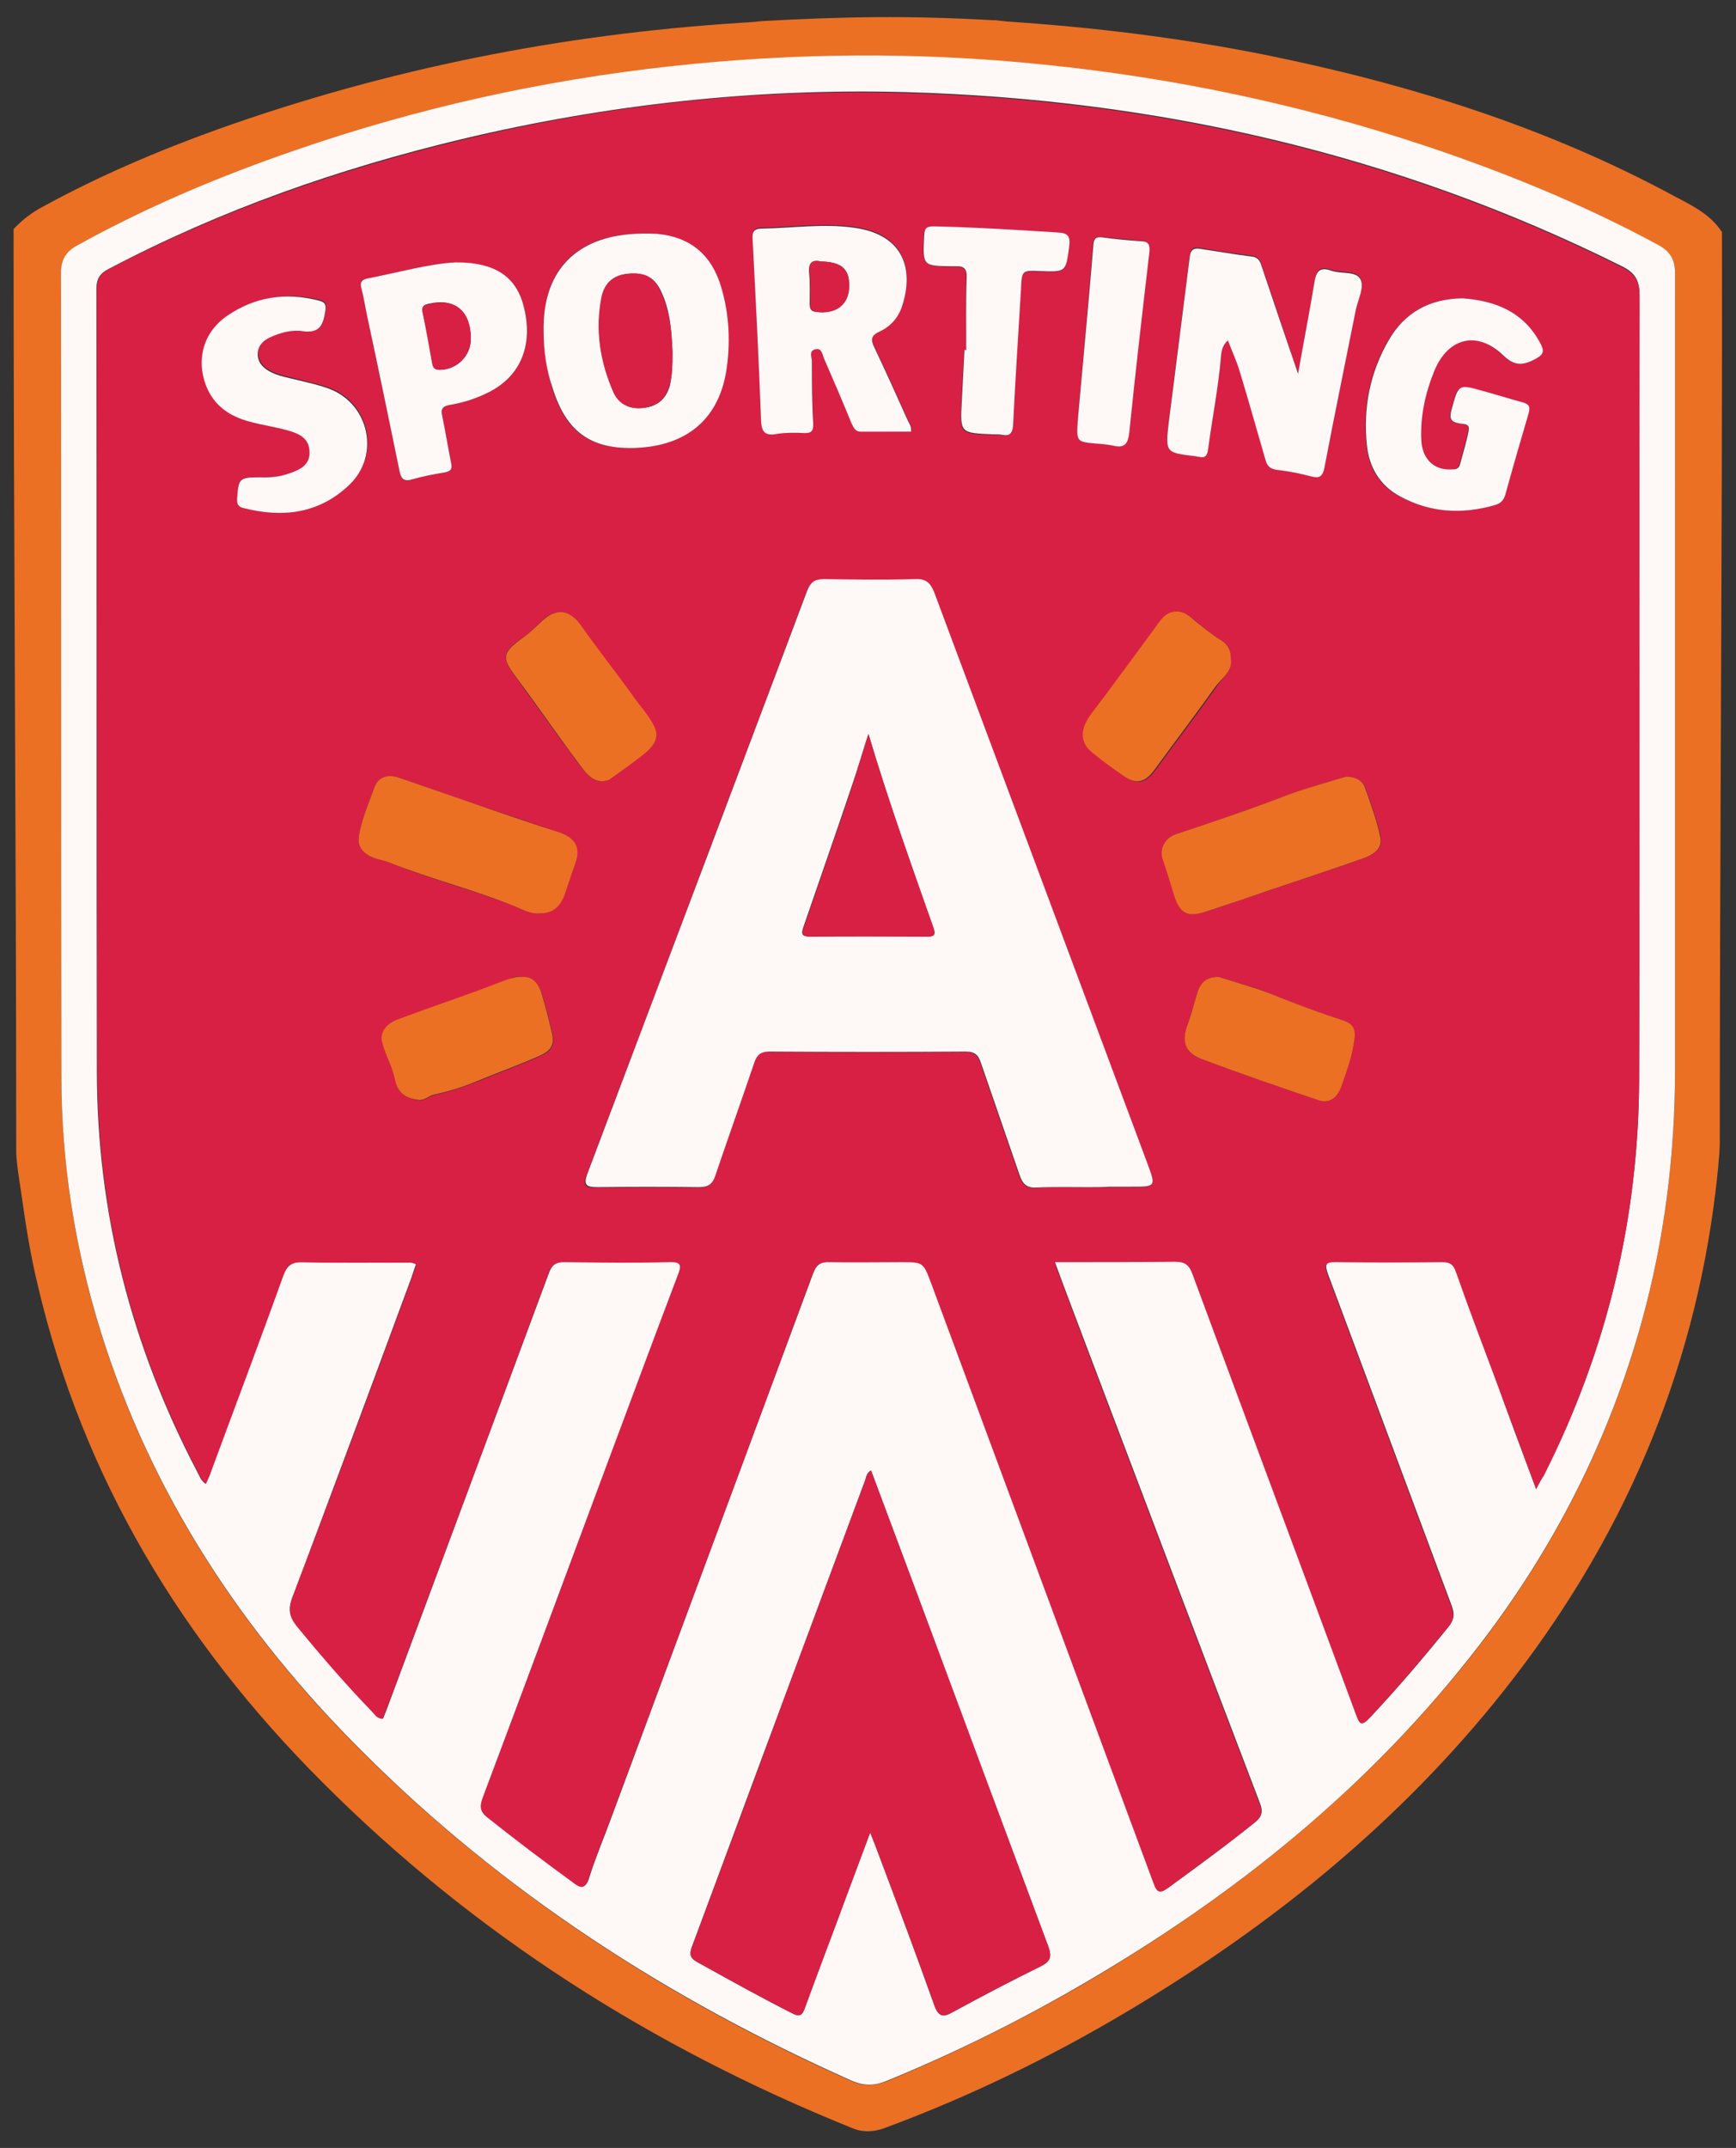 <?xml version="1.0" encoding="utf-8"?>
<!-- Generator: Adobe Illustrator 21.1.0, SVG Export Plug-In . SVG Version: 6.00 Build 0)  -->
<svg version="1.1" id="Layer_1" xmlns="http://www.w3.org/2000/svg" xmlns:xlink="http://www.w3.org/1999/xlink" x="0px" y="0px"
	 viewBox="0 0 396 489.6" style="enable-background:new 0 0 396 489.6;" xml:space="preserve">
<rect x="0" y="0" width="396" height="489.6" fill="#333333" stroke="none"/>
<style type="text/css">
	.st0{fill:#EB7024;}
	.st1{fill:#FEF8F7;}
	.st2{fill:#D82045;}
</style>
<g id="PPnaMk.tif">
	<g>
		<path class="st0" d="M392.3,260.7c-0.1,3.5-0.6,7.7-0.9,10.3c-5.1,42.9-21.7,80.7-48.3,114.3c-23.7,29.9-52.8,53.4-85.3,72.8
			c-17.9,10.7-36.6,19.8-56.1,27c-2.5,0.9-5,1-7.5-0.1c-45.3-18.3-86-44-120.8-78.9C41.7,374.4,19,337.2,8.6,292.9
			c-1.7-7-2.8-14.1-3.8-21.3c-0.4-2.7-0.9-5.3-1.1-8.7c0-70.4-0.6-140.3-0.6-210.7c2-2.1,4.2-3.8,6.7-5.1
			c12.8-7,26.2-12.7,39.8-17.6C88.3,15.7,128.1,7.8,169,5.2c1.7-0.1,1.7-0.1,5-0.4c18-1,33.2-1.3,52.3-0.2c0.5,0,1.1,0,1.6,0.1
			c0.6,0.1,1.2,0.1,1.7,0.2c19.8,1.3,39.5,3.7,59,7.6c32.6,6.6,64.1,16.4,93.5,32.3c4,2.1,8.1,4.1,10.7,8.1
			C392.9,122.9,392.3,190.6,392.3,260.7z M382.1,160.9c0-32.8,0-65.6,0-98.4c0-3.2-1.1-5.1-3.9-6.6c-17-9.3-34.9-16.6-53.2-22.6
			c-28.4-9.4-57.4-15.5-87.1-18.5c-28.3-2.9-56.7-2.7-84.9,0.4c-29.2,3.2-57.7,9.5-85.5,19.1C50.3,40.2,33.6,47.2,17.7,56
			c-2.6,1.4-3.8,3.3-3.8,6.4c0.1,61,0,122,0.1,183c0,19.9,3.1,39.3,9,58.3c11.6,37.2,32.4,68.5,59.6,95.6
			c32.4,32.3,70.1,56.6,111.5,75c2.9,1.3,5.3,1.2,8.2,0.1c14.8-6.1,29.2-13.2,43.2-21.2c35.4-20.5,66.9-45.6,92.1-78.3
			c16.9-22,29.3-46.3,36.8-73.2c5.3-19,7.7-38.5,7.7-58.2C382.1,215.9,382.1,188.4,382.1,160.9z"/>
		<path class="st1" d="M382.1,160.9c0,27.5,0,55,0,82.5c0,19.8-2.4,39.2-7.7,58.2c-7.5,26.9-19.9,51.2-36.8,73.2
			c-25.2,32.8-56.7,57.9-92.1,78.3c-13.9,8-28.3,15.1-43.2,21.2c-2.9,1.2-5.3,1.2-8.2-0.1c-41.5-18.5-79.2-42.7-111.5-75
			c-27.2-27.1-48-58.4-59.6-95.6c-5.9-19-9-38.4-9-58.3c-0.1-61,0-122-0.1-183c0-3.2,1.2-5,3.8-6.4c15.9-8.8,32.6-15.8,49.8-21.7
			c27.8-9.6,56.3-15.9,85.5-19.1c28.3-3.1,56.6-3.3,84.9-0.4c29.7,3,58.8,9.1,87.1,18.5c18.3,6.1,36.2,13.4,53.2,22.6
			c2.8,1.5,3.9,3.4,3.9,6.6C382.1,95.3,382.1,128.1,382.1,160.9z M350.4,339.4c0.8-1.5,1.3-2.4,1.8-3.3
			c14.4-28.3,21.6-58.5,21.7-90.3c0.2-59.5,0-119,0.1-178.5c0-3.4-1-5.1-4-6.6c-51.6-25.7-106.3-38.1-163.5-39.7
			c-34.1-0.9-67.9,2.8-101.1,10.7c-28,6.7-55,16.1-80.6,29.6c-2,1-2.8,2.2-2.8,4.6c0.1,59.4,0,118.8,0.1,178.2
			c0,32.4,7.9,62.8,22.9,91.4c0.5,0.9,0.8,2,1.9,2.7c0.5-1.1,0.9-2,1.2-2.9c5.5-14.9,11.2-29.8,16.5-44.7c0.8-2.3,1.9-3,4.3-2.9
			c7.7,0.1,15.4,0.1,23.1,0.1c0.9,0,1.9-0.2,2.9,0.4c-0.4,1-0.7,2-1,2.9c-9,24.4-18.1,48.8-27.2,73.1c-1,2.6-0.6,4.3,1.1,6.4
			c5.5,6.7,11.1,13.3,17.2,19.5c0.6,0.7,1.1,1.6,2.4,1.6c0.4-1,0.8-2,1.2-3.1c12.2-32.8,24.4-65.6,36.6-98.4
			c0.7-1.9,1.5-2.6,3.6-2.6c8,0.1,16,0.2,24,0c2.9-0.1,2.7,0.9,1.9,3c-5.4,14.2-10.6,28.5-16,42.7c-9.5,25.5-19,51-28.5,76.4
			c-0.7,1.9-0.7,3.1,1.1,4.5c6.4,5.1,12.9,10,19.5,14.8c1.8,1.3,2.8,1.6,3.6-1c1.5-4.8,3.5-9.4,5.2-14.1
			c15.3-41.2,30.6-82.5,45.9-123.7c0.8-2.1,1.8-2.6,3.9-2.6c5.4,0.1,10.9,0,16.3,0c5,0,5,0,6.8,4.8c16.9,45.6,33.8,91.1,50.7,136.7
			c0.8,2.3,1.5,2.4,3.4,1.1c6.6-4.8,13.2-9.6,19.5-14.7c1.7-1.3,2.1-2.4,1.3-4.5c-13.1-34.3-26.1-68.6-39.1-102.9
			c-2.5-6.7-5.1-13.4-7.7-20.5c9.4,0,18.4,0.1,27.4-0.1c2.2,0,3.3,0.6,4.1,2.8c12.4,33.5,24.9,66.9,37.3,100.4
			c0.8,2.2,1.2,2.8,3.1,0.8c6.3-6.7,12.2-13.6,18-20.8c1.3-1.6,1.3-3,0.6-4.8c-9.4-25.1-18.7-50.2-28.1-75.3c-0.9-2.4-0.7-3.1,2-3
			c8,0.1,16,0.1,24,0c1.7,0,2.6,0.5,3.2,2.2c2.8,8,5.9,16,8.8,23.9C343.9,322.2,347.1,330.5,350.4,339.4z M198.5,417.7
			c0.8,1.9,1.2,3,1.6,4.1c4.4,11.7,8.8,23.4,13,35.2c1,2.8,2.1,2.9,4.3,1.6c6.6-3.6,13.3-7.1,20-10.4c2.2-1.1,2.6-2.1,1.7-4.6
			c-9.9-26.5-19.8-53-29.6-79.5c-3.6-9.6-7.2-19.3-10.8-28.9c-1,0.5-1.1,1.4-1.3,2.1c-6.1,16.4-12.2,32.8-18.3,49.2
			c-7.1,19-14.1,38-21.2,57.1c-0.6,1.6-0.7,2.6,1.1,3.6c7.2,4,14.4,8,21.7,11.7c1.7,0.9,2.3,0.5,2.9-1.2c2.3-6.3,4.6-12.6,7-18.8
			C193.1,432,195.7,425.2,198.5,417.7z"/>
		<path class="st2" d="M350.4,339.4c-3.3-8.9-6.4-17.2-9.5-25.6c-3-8-6-15.9-8.8-23.9c-0.6-1.8-1.5-2.2-3.2-2.2c-8,0.1-16,0.1-24,0
			c-2.7-0.1-2.9,0.7-2,3c9.4,25.1,18.7,50.2,28.1,75.3c0.7,1.9,0.7,3.2-0.6,4.8c-5.8,7.1-11.7,14.1-18,20.8c-1.9,2-2.3,1.4-3.1-0.8
			c-12.4-33.5-24.9-66.9-37.3-100.4c-0.8-2.2-1.8-2.8-4.1-2.8c-9,0.1-18,0.1-27.4,0.1c2.7,7.1,5.2,13.8,7.7,20.5
			c13,34.3,26,68.6,39.1,102.9c0.8,2.1,0.4,3.2-1.3,4.5c-6.4,5.1-13,9.9-19.5,14.7c-1.9,1.4-2.6,1.2-3.4-1.1
			c-16.9-45.6-33.8-91.1-50.7-136.7c-1.8-4.8-1.8-4.8-6.8-4.8c-5.4,0-10.9,0.1-16.3,0c-2.1-0.1-3.1,0.5-3.9,2.6
			c-15.2,41.3-30.6,82.5-45.9,123.7c-1.7,4.7-3.7,9.3-5.2,14.1c-0.9,2.6-1.8,2.4-3.6,1c-6.6-4.8-13.1-9.7-19.5-14.8
			c-1.8-1.4-1.8-2.6-1.1-4.5c9.6-25.5,19-50.9,28.5-76.4c5.3-14.2,10.6-28.5,16-42.7c0.8-2.1,1-3.1-1.9-3c-8,0.2-16,0.1-24,0
			c-2,0-2.9,0.7-3.6,2.6c-12.1,32.8-24.4,65.6-36.6,98.4c-0.4,1-0.8,2-1.2,3.1c-1.3,0-1.8-1-2.4-1.6c-6-6.2-11.7-12.8-17.2-19.5
			c-1.7-2.1-2-3.8-1.1-6.4C76,339.8,85,315.4,94,291.1c0.3-0.9,0.7-1.9,1-2.9c-1-0.6-2-0.4-2.9-0.4c-7.7,0-15.4,0.1-23.1-0.1
			c-2.3,0-3.4,0.6-4.3,2.9c-5.4,15-11,29.8-16.5,44.7c-0.3,0.9-0.7,1.8-1.2,2.9c-1.1-0.7-1.4-1.8-1.9-2.7
			c-15-28.6-22.9-59-22.9-91.4c-0.1-59.4,0-118.8-0.1-178.2c0-2.4,0.8-3.6,2.8-4.6C50.4,48,77.4,38.6,105.4,31.9
			c33.2-8,67-11.7,101.1-10.7c57.2,1.6,111.9,14,163.5,39.7c3,1.5,4,3.2,4,6.6c-0.1,59.5,0.1,119-0.1,178.5
			c-0.1,31.8-7.4,61.9-21.7,90.3C351.7,337,351.2,337.9,350.4,339.4z M248.3,270.6C248.3,270.6,248.3,270.6,248.3,270.6
			c1.6,0,3.2,0,4.7,0c1.7,0,3.4,0,5,0c5.6,0,5.7,0,3.6-5.4c-16.2-43.4-32.5-86.7-48.6-130.1c-0.8-2.2-1.8-3.1-4.3-3
			c-6.9,0.2-13.8,0.1-20.8,0c-2.1,0-3.1,0.7-3.9,2.7c-7.3,19.5-14.6,38.9-22,58.4c-9.3,24.8-18.7,49.6-28.1,74.4
			c-1.1,2.8-0.3,3.2,2.3,3.1c7.7-0.1,15.4-0.1,23.1,0c2.1,0,3.1-0.6,3.8-2.7c2.9-8.6,6-17.2,8.9-25.8c0.6-1.8,1.4-2.5,3.4-2.4
			c14.9,0.1,29.9,0.1,44.8,0c2.1,0,2.9,0.8,3.5,2.7c2.9,8.5,5.9,17,8.8,25.5c0.7,2,1.6,2.9,3.8,2.8
			C240.4,270.5,244.4,270.6,248.3,270.6z M296.1,85.2c-2.9-8.6-5.5-16.5-8.2-24.4c-0.4-1.1-0.6-2.3-2.2-2.5c-4-0.5-8-1.1-12-1.8
			c-1.5-0.2-2.1,0.1-2.3,1.8c-1.6,12.6-3.3,25.2-4.8,37.8c-0.8,6.9-0.8,6.9,6.2,7.7c0.2,0,0.4,0,0.6,0.1c1.5,0.3,2-0.3,2.2-1.8
			c0.9-6.9,2.3-13.8,2.9-20.8c0.1-1.4,0.3-2.8,1.6-3.9c0.9,2.4,2,4.7,2.7,7.1c2,6.6,4,13.2,5.8,19.9c0.4,1.6,1.1,2.3,2.7,2.5
			c2.6,0.3,5.3,0.9,7.8,1.5c1.9,0.5,2.6,0,3-1.9c2.4-12.1,4.8-24.1,7.2-36.2c0.5-2.3,2-5.1,1-6.9c-1.1-1.9-4.4-1.1-6.6-1.9
			c-2.8-1-3.5,0.3-3.9,2.8C298.7,71.2,297.4,77.9,296.1,85.2z M124,75.3c0.1,4.5,0.7,9,2,13.3c3.1,9.9,8.7,13.9,19,13.5
			c11.4-0.5,18.6-6.4,20.5-17.1c1.2-6.6,0.8-13.2-1.1-19.6c-2.1-7.3-7-11.4-14.6-12.1c-2.2-0.2-4.4-0.1-6.5,0.1
			C130.6,54.6,123.7,62.4,124,75.3z M207.8,98.4c0.3-1.1-0.3-1.9-0.7-2.7c-2.5-5.6-5-11.1-7.6-16.6c-0.9-1.8-0.9-2.8,1.1-3.7
			c2.4-1.1,4.2-3,5.1-5.6c2.8-8.2,0.8-16.5-10.9-18.1c-7-1-14,0.1-21,0.2c-2.2,0-2.2,1.3-2.1,2.9c0.7,13.6,1.4,27.2,1.9,40.8
			c0.1,2.8,1,3.6,3.7,3.1c1.9-0.4,3.9-0.3,5.9-0.2c1.7,0.1,2.4-0.3,2.3-2.3c-0.3-4.7-0.3-9.4-0.3-14.1c0-0.9-0.8-2.4,0.9-2.7
			c1.5-0.2,1.5,1.3,1.9,2.2c2.1,4.9,4.1,9.7,6.2,14.6c0.4,1,0.7,2.1,2.2,2C200.2,98.4,204,98.4,207.8,98.4z M333.6,68
			c-7.7,0.1-13.2,3.3-16.9,9.5c-4.3,7.4-5.9,15.5-5,24c0.5,5,2.9,9.2,7.5,11.6c7,3.7,14.3,4.2,21.8,2c1.3-0.4,1.9-1.1,2.3-2.4
			c1.7-6.2,3.4-12.3,5.3-18.5c0.5-1.5,0.1-2.2-1.4-2.5c-3.1-0.8-6.1-1.7-9.1-2.6c-5.6-1.6-5.5-1.5-7.1,4.3c-0.5,1.9-0.3,2.7,1.7,3.1
			c0.9,0.2,2.6-0.1,2.2,1.7c-0.6,2.6-1.3,5.2-2,7.8c-0.3,1-1.2,0.9-2,1c-3.9,0.2-6.7-2.5-6.8-7c-0.2-5.4,1-10.6,3-15.5
			c3.1-7.6,9.7-9.3,15.6-3.6c2.6,2.5,4.5,2.4,7.3,1c1.9-1,2.3-1.7,1.3-3.6C347.5,70.9,340.8,68.5,333.6,68z M104,59.8
			c-6.1,0.3-13.1,2.3-20.3,3.7c-1.2,0.2-1.6,0.7-1.3,2.1c0.6,2.2,0.9,4.5,1.4,6.7c2.4,11.6,4.9,23.3,7.3,34.9
			c0.3,1.7,0.8,2.7,2.8,2.1c2.5-0.7,5-1.2,7.5-1.6c1.4-0.2,1.8-0.7,1.5-2.2c-0.8-3.5-1.3-7.1-2-10.6c-0.3-1.6,0-2.3,1.7-2.6
			c3-0.5,5.9-1.4,8.7-2.8c7.3-3.7,10.3-10.5,8.3-19.1C118,63.3,113.3,59.9,104,59.8z M59.3,108.8c-4.7-0.1-4.9,0.1-5.1,4.6
			c-0.1,1.2,0.2,1.8,1.4,2.2c9,2.3,17.4,1.3,24.3-5.4c6.9-6.7,4.4-18.2-4.5-21.7c-2.3-0.9-4.7-1.3-7.1-2c-2.3-0.6-4.6-0.9-6.8-2.1
			c-1.6-0.9-2.6-2.2-2.6-4.1c0.1-1.8,1.3-2.8,2.8-3.6c2.4-1.2,5-1.8,7.5-1.4c3.8,0.6,4.6-1.4,5.1-4.5c0.2-1.5,0.1-2.1-1.5-2.5
			C65.4,66.6,58.4,67.6,52,72c-5.4,3.7-7.1,9.9-4.8,15.9c1.8,4.6,5.4,7,9.9,8.2c2.9,0.8,5.8,1.2,8.7,2c2.5,0.7,4.9,1.7,5,4.8
			c0.1,3.3-2.4,4.3-4.9,5.1C63.7,108.7,61.5,108.9,59.3,108.8z M123.2,208.2c3,0,4.6-1.7,5.6-4.2c0.8-2.2,1.4-4.6,2.3-6.8
			c1.4-3.8,0.2-6.2-3.6-7.5c-7.2-2.4-14.4-4.9-21.6-7.3c-4.9-1.7-9.9-3.4-14.8-5.1c-2.5-0.8-4.8-0.3-5.7,2.2
			c-1.3,3.5-2.8,7-3.5,10.8c-0.4,2.1,0.4,3.6,2.2,4.7c1.5,0.9,3.1,1,4.7,1.6c9.5,3.9,19.4,6.3,28.9,10.1
			C119.3,207.4,121.3,208.4,123.2,208.2z M307.1,177c-4.1,1.3-8.7,2.5-13,4.1c-8.6,3.2-17.2,6.2-25.9,9.1c-2.6,0.8-3.7,3.3-2.8,5.9
			c0.9,2.6,1.7,5.3,2.5,7.9c1.3,4.2,3.1,5.2,7.3,3.8c4.9-1.6,9.9-3.4,14.8-5c7.1-2.4,14.2-4.7,21.2-7.2c2-0.7,4.3-2.1,3.8-4.6
			c-0.8-3.9-2.2-7.6-3.5-11.4C310.8,177.9,309.3,177.1,307.1,177z M220.4,79.8c-0.2,0-0.4,0-0.5,0c-0.2,3.9-0.4,7.8-0.6,11.7
			c-0.4,7.4-0.4,7.4,7,7.6c0.7,0,1.4,0,2.1,0.1c1.9,0.3,2.5-0.3,2.6-2.3c0.5-10.3,1.2-20.6,1.8-30.9c0.3-4.3,0.2-4.3,4.5-4.1
			c5.9,0.2,5.8,0.2,6.5-5.6c0.3-2.2-0.4-3-2.5-3.2c-9.5-0.6-18.9-1.3-28.4-1.4c-1.7,0-2.1,0.5-2.2,2.2c-0.3,6.7-0.3,6.7,6.3,6.9
			c0.3,0,0.6,0,0.9,0c1.8-0.1,2.6,0.4,2.5,2.6C220.2,68.8,220.4,74.3,220.4,79.8z M280.8,150.3c0-2-0.6-3.3-2.1-4.3
			c-2-1.2-3.9-2.7-5.7-4.2c-1.2-0.9-2.2-2.1-4-2.3c-3-0.3-4.2,2.1-5.4,3.8c-4.8,6.5-9.5,13-14.4,19.4c-2.8,3.6-2.6,6.7,0.1,8.9
			c2.3,1.8,4.7,3.6,7.1,5.3c3.1,2.1,5,1.6,7.2-1.4c4.6-6.3,9.3-12.4,13.8-18.8C278.6,154.6,281.2,153.1,280.8,150.3z M278.1,222.7
			c-2.9-0.1-4.3,1.4-5,3.7c-0.7,2.2-1.2,4.4-2,6.6c-1.6,4.3-0.9,7,3,8.4c8.8,3.3,17.8,6.4,26.7,9.4c2.7,0.9,4.4-0.9,5.2-3.2
			c1.2-3.3,2.3-6.7,2.9-10.3c0.4-2.9-0.4-4-2.8-4.8c-5.5-1.8-10.9-3.8-16.3-6C285.9,224.9,281.8,223.9,278.1,222.7z M137.3,178.1
			c0.5-0.1,1.2-0.1,1.6-0.4c2.9-2.1,5.9-4,8.6-6.4c1.6-1.4,2.9-3.2,1.6-5.8c-1.3-2.6-3.2-4.7-4.9-7c-3.8-5.3-7.9-10.3-11.6-15.7
			c-2.7-3.9-5.8-4.4-9.2-1.1c-1.3,1.2-2.5,2.5-4,3.5c-5.3,3.8-4.9,4.8-1.6,9.4c4.7,6.4,9.3,13,14.1,19.4
			C133.4,175.8,134.6,178,137.3,178.1z M118.8,222.7c-0.9-0.3-1.7,0.2-2.5,0.5c-2.8,1-5.5,2.1-8.3,3.1c-5.8,2.1-11.7,4.1-17.5,6.3
			c-2,0.8-3.7,2.6-3.3,4.7c0.6,3.1,2.4,5.9,3,8.9c0.6,3.3,2.5,4.1,5.3,4.6c1.4,0.2,2.3-0.9,3.6-1.2c3.4-0.7,6.8-1.9,9.9-3.1
			c4.6-1.9,9.3-3.6,13.9-5.6c2.7-1.2,3.8-2.4,3.1-5.3c-0.7-3.1-1.5-6.2-2.4-9.2C122.8,224.2,121.5,222.5,118.8,222.7z M245.9,95.3
			c-0.4,5.4-0.4,5.4,3.9,5.7c1.4,0.1,2.8,0.2,4.1,0.5c2.6,0.7,3.3-0.5,3.6-3c1.5-13.7,3-27.4,4.6-41.2c0.2-1.5-0.1-2.3-1.7-2.4
			c-3-0.3-6.1-0.6-9.1-0.9c-1.4-0.2-1.8,0.4-2,1.8C248.2,69.4,247,82.8,245.9,95.3z"/>
		<path class="st2" d="M198.5,417.7c-2.8,7.5-5.3,14.3-7.9,21.2c-2.3,6.3-4.7,12.5-7,18.8c-0.6,1.7-1.2,2.1-2.9,1.2
			c-7.3-3.7-14.5-7.7-21.7-11.7c-1.8-1-1.7-2-1.1-3.6c7.1-19,14.2-38,21.2-57.1c6.1-16.4,12.2-32.8,18.3-49.2
			c0.3-0.7,0.3-1.6,1.3-2.1c3.6,9.6,7.2,19.3,10.8,28.9c9.9,26.5,19.7,53,29.6,79.5c0.9,2.4,0.5,3.5-1.7,4.6
			c-6.7,3.3-13.4,6.8-20,10.4c-2.3,1.2-3.3,1.2-4.3-1.6c-4.2-11.8-8.6-23.5-13-35.2C199.7,420.7,199.2,419.6,198.5,417.7z"/>
		<path class="st1" d="M248.3,270.6c-4,0-7.9-0.1-11.9,0.1c-2.2,0.1-3.1-0.8-3.8-2.8c-2.9-8.5-5.9-17-8.8-25.5
			c-0.6-1.9-1.4-2.7-3.5-2.7c-14.9,0.1-29.9,0.1-44.8,0c-1.9,0-2.8,0.7-3.4,2.4c-2.9,8.6-6,17.2-8.9,25.8c-0.7,2.1-1.7,2.7-3.8,2.7
			c-7.7-0.1-15.4-0.1-23.1,0c-2.5,0-3.3-0.4-2.3-3.1c9.4-24.8,18.7-49.6,28.1-74.4c7.3-19.4,14.7-38.9,22-58.4
			c0.8-2,1.7-2.7,3.9-2.7c6.9,0.1,13.8,0.2,20.8,0c2.4-0.1,3.4,0.8,4.3,3c16.2,43.4,32.4,86.7,48.6,130.1c2,5.4,2,5.4-3.6,5.4
			c-1.7,0-3.4,0-5,0C251.5,270.6,249.9,270.6,248.3,270.6C248.3,270.6,248.3,270.6,248.3,270.6z M198.1,167.3
			c-1.3,4.1-2.3,7.4-3.4,10.7c-3.7,11-7.5,21.9-11.3,32.9c-0.5,1.5-1,2.6,1.4,2.6c8.9-0.1,17.8-0.1,26.7,0c1.5,0,2-0.4,1.4-1.9
			C207.9,197.1,202.7,182.8,198.1,167.3z"/>
		<path class="st1" d="M296.1,85.2c1.3-7.4,2.6-14,3.7-20.7c0.4-2.5,1.1-3.8,3.9-2.8c2.2,0.8,5.5,0,6.6,1.9c1,1.8-0.5,4.6-1,6.9
			c-2.4,12.1-4.9,24.1-7.2,36.2c-0.4,1.9-1.1,2.4-3,1.9c-2.6-0.7-5.2-1.2-7.8-1.5c-1.7-0.2-2.3-1-2.7-2.5
			c-1.9-6.6-3.8-13.3-5.8-19.9c-0.7-2.4-1.8-4.7-2.7-7.1c-1.3,1.1-1.5,2.5-1.6,3.9c-0.6,7-2,13.9-2.9,20.8c-0.2,1.6-0.7,2.2-2.2,1.8
			c-0.2,0-0.4,0-0.6-0.1c-6.9-0.8-7-0.8-6.2-7.7c1.6-12.6,3.2-25.2,4.8-37.8c0.2-1.6,0.9-2,2.3-1.8c4,0.6,8,1.3,12,1.8
			c1.5,0.2,1.8,1.3,2.2,2.5C290.5,68.8,293.2,76.7,296.1,85.2z"/>
		<path class="st1" d="M124,75.3c-0.2-12.9,6.7-20.7,19.4-21.9c2.2-0.2,4.4-0.2,6.5-0.1c7.5,0.7,12.4,4.7,14.6,12.1
			c1.9,6.4,2.2,13,1.1,19.6c-1.9,10.7-9.1,16.6-20.5,17.1c-10.2,0.4-15.9-3.6-19-13.5C124.6,84.3,124,79.9,124,75.3z M153.4,80.2
			c-0.2-4.2-0.4-9.2-2.6-13.8c-1.5-3.2-3.7-4.3-7.5-4c-3.2,0.3-5.3,2-6,5.3c-1.5,7.5-0.4,14.7,2.7,21.7c1.2,2.7,3.6,3.9,6.6,3.6
			c3.2-0.3,5.3-1.9,6.2-5.1C153.3,85.6,153.4,83.3,153.4,80.2z"/>
		<path class="st1" d="M207.8,98.4c-3.8,0-7.6,0-11.4,0c-1.4,0-1.7-1-2.2-2c-2-4.9-4.1-9.8-6.2-14.6c-0.4-0.9-0.5-2.5-1.9-2.2
			c-1.7,0.3-0.9,1.8-0.9,2.7c0,4.7,0,9.4,0.3,14.1c0.1,2-0.5,2.4-2.3,2.3c-2-0.1-4-0.1-5.9,0.2c-2.7,0.5-3.6-0.3-3.7-3.1
			c-0.5-13.6-1.2-27.2-1.9-40.8c-0.1-1.6-0.2-2.9,2.1-2.9c7-0.1,14-1.2,21-0.2c11.7,1.6,13.7,9.9,10.9,18.1
			c-0.9,2.6-2.7,4.5-5.1,5.6c-2,0.9-2,1.9-1.1,3.7c2.6,5.5,5.1,11,7.6,16.6C207.4,96.5,208,97.3,207.8,98.4z M187.2,59.6
			c-2.1-0.5-2.9,0.5-2.6,2.9c0.2,2.2,0.1,4.4,0.1,6.6c0,1,0.1,1.9,1.5,2c4.2,0.5,7.2-1.5,7.4-5.2C194,61.5,192.2,59.7,187.2,59.6z"
			/>
		<path class="st1" d="M333.6,68c7.2,0.5,13.9,2.9,17.8,10.3c1,1.9,0.6,2.6-1.3,3.6c-2.9,1.5-4.7,1.5-7.3-1
			c-5.9-5.6-12.5-3.9-15.6,3.6c-2,4.9-3.2,10.1-3,15.5c0.1,4.6,2.9,7.2,6.8,7c0.8,0,1.7,0,2-1c0.7-2.6,1.5-5.2,2-7.8
			c0.4-1.8-1.3-1.5-2.2-1.7c-2-0.4-2.2-1.2-1.7-3.1c1.6-5.8,1.5-5.9,7.1-4.3c3,0.8,6.1,1.8,9.1,2.6c1.5,0.4,1.8,1,1.4,2.5
			c-1.8,6.1-3.6,12.3-5.3,18.5c-0.4,1.3-1,2-2.3,2.4c-7.5,2.2-14.9,1.8-21.8-2c-4.5-2.4-7-6.6-7.5-11.6c-0.9-8.5,0.7-16.6,5-24
			C320.4,71.3,326,68.1,333.6,68z"/>
		<path class="st1" d="M104,59.8c9.3,0,14,3.5,15.6,10.6c2,8.6-1,15.5-8.3,19.1c-2.8,1.4-5.7,2.3-8.7,2.8c-1.7,0.3-2.1,1-1.7,2.6
			c0.7,3.5,1.3,7.1,2,10.6c0.3,1.4,0,1.9-1.5,2.2c-2.5,0.4-5.1,0.9-7.5,1.6c-2,0.6-2.5-0.5-2.8-2.1c-2.4-11.6-4.8-23.3-7.3-34.9
			c-0.5-2.3-0.8-4.5-1.4-6.7c-0.3-1.3,0.1-1.8,1.3-2.1C90.9,62.1,97.9,60.1,104,59.8z M107.4,77.1c-0.1-6.2-3.7-9.2-9.4-7.9
			c-1,0.2-1.9,0.4-1.6,1.9C97.3,75.1,98,79,98.7,83c0.2,0.9,0.6,1.3,1.6,1.3C104.2,84.3,107.5,81.1,107.4,77.1z"/>
		<path class="st1" d="M59.3,108.8c2.2,0.1,4.4-0.1,6.4-0.8c2.5-0.8,5.1-1.9,4.9-5.1c-0.1-3.1-2.5-4.1-5-4.8c-2.9-0.8-5.8-1.2-8.7-2
			c-4.5-1.2-8.1-3.6-9.9-8.2c-2.3-6-0.6-12.2,4.8-15.9c6.4-4.4,13.4-5.4,20.9-3.5c1.6,0.4,1.7,1,1.5,2.5c-0.5,3.1-1.3,5-5.1,4.5
			c-2.5-0.4-5.1,0.3-7.5,1.4c-1.5,0.7-2.7,1.8-2.8,3.6c-0.1,1.9,1,3.2,2.6,4.1c2.1,1.2,4.5,1.5,6.8,2.1c2.4,0.6,4.8,1.1,7.1,2
			c8.9,3.5,11.4,15,4.5,21.7c-6.9,6.7-15.3,7.7-24.3,5.4c-1.2-0.3-1.5-1-1.4-2.2C54.4,109,54.6,108.8,59.3,108.8z"/>
		<path class="st0" d="M123.2,208.2c-2,0.2-3.9-0.8-5.5-1.5c-9.5-3.9-19.4-6.3-28.9-10.1c-1.5-0.6-3.2-0.7-4.7-1.6
			c-1.8-1.1-2.6-2.5-2.2-4.7c0.7-3.8,2.2-7.2,3.5-10.8c0.9-2.5,3.2-3.1,5.7-2.2c4.9,1.7,9.9,3.4,14.8,5.1c7.2,2.5,14.4,5,21.6,7.3
			c3.9,1.3,5.1,3.7,3.6,7.5c-0.8,2.2-1.5,4.5-2.3,6.8C127.8,206.6,126.2,208.2,123.2,208.2z"/>
		<path class="st0" d="M307.1,177c2.2,0.1,3.7,0.9,4.3,2.6c1.3,3.7,2.7,7.5,3.5,11.4c0.5,2.5-1.8,3.9-3.8,4.6
			c-7,2.5-14.1,4.8-21.2,7.2c-4.9,1.7-9.9,3.4-14.8,5c-4.2,1.4-6,0.4-7.3-3.8c-0.8-2.6-1.6-5.3-2.5-7.9c-0.9-2.5,0.3-5,2.8-5.9
			c8.7-2.9,17.3-5.8,25.9-9.1C298.4,179.5,302.9,178.3,307.1,177z"/>
		<path class="st1" d="M220.4,79.8c0-5.5-0.1-11,0.1-16.5c0.1-2.1-0.7-2.7-2.5-2.6c-0.3,0-0.6,0-0.9,0c-6.7-0.1-6.6-0.1-6.3-6.9
			c0.1-1.7,0.4-2.2,2.2-2.2c9.5,0.2,18.9,0.8,28.4,1.4c2.2,0.1,2.8,0.9,2.5,3.2c-0.8,5.8-0.7,5.8-6.5,5.6c-4.3-0.2-4.3-0.2-4.5,4.1
			c-0.6,10.3-1.3,20.6-1.8,30.9c-0.1,2-0.8,2.7-2.6,2.3c-0.7-0.1-1.4-0.1-2.1-0.1c-7.4-0.3-7.4-0.3-7-7.6c0.2-3.9,0.4-7.8,0.6-11.7
			C220,79.8,220.2,79.8,220.4,79.8z"/>
		<path class="st0" d="M280.8,150.3c0.4,2.8-2.2,4.3-3.6,6.3c-4.5,6.3-9.2,12.5-13.8,18.8c-2.2,3-4.2,3.5-7.2,1.4
			c-2.4-1.7-4.8-3.4-7.1-5.3c-2.7-2.2-2.9-5.2-0.1-8.9c4.9-6.4,9.6-12.9,14.4-19.4c1.2-1.6,2.4-4,5.4-3.8c1.8,0.2,2.9,1.4,4,2.3
			c1.9,1.5,3.7,3,5.7,4.2C280.2,147,280.8,148.3,280.8,150.3z"/>
		<path class="st0" d="M278.1,222.7c3.7,1.2,7.8,2.3,11.7,3.8c5.4,2.2,10.8,4.2,16.3,6c2.5,0.8,3.3,1.9,2.8,4.8
			c-0.5,3.6-1.7,6.9-2.9,10.3c-0.8,2.3-2.5,4.1-5.2,3.2c-8.9-3-17.9-6.1-26.7-9.4c-3.9-1.5-4.7-4.1-3-8.4c0.8-2.2,1.3-4.4,2-6.6
			C273.8,224,275.2,222.6,278.1,222.7z"/>
		<path class="st0" d="M137.3,178.1c-2.7-0.2-3.9-2.3-5.3-4.1c-4.8-6.4-9.3-13-14.1-19.4c-3.4-4.6-3.7-5.6,1.6-9.4
			c1.5-1.1,2.7-2.3,4-3.5c3.4-3.3,6.5-2.8,9.2,1.1c3.7,5.3,7.8,10.4,11.6,15.7c1.6,2.3,3.6,4.4,4.9,7c1.3,2.6-0.1,4.4-1.6,5.8
			c-2.7,2.3-5.7,4.3-8.6,6.4C138.5,178,137.8,178,137.3,178.1z"/>
		<path class="st0" d="M118.8,222.7c2.7-0.3,4,1.5,4.7,3.6c0.9,3,1.7,6.1,2.4,9.2c0.7,2.9-0.4,4.1-3.1,5.3c-4.6,2-9.3,3.7-13.9,5.6
			c-3.1,1.3-6.5,2.4-9.9,3.1c-1.3,0.3-2.1,1.4-3.6,1.2c-2.7-0.4-4.6-1.3-5.3-4.6c-0.6-3.1-2.4-5.9-3-8.9c-0.4-2.1,1.3-3.9,3.3-4.7
			c5.8-2.2,11.7-4.2,17.5-6.3c2.8-1,5.5-2.1,8.3-3.1C117.1,223,117.9,222.5,118.8,222.7z"/>
		<path class="st1" d="M245.9,95.3c1.1-12.5,2.4-25.9,3.5-39.4c0.1-1.4,0.5-2,2-1.8c3,0.4,6.1,0.7,9.1,0.9c1.6,0.1,1.8,0.9,1.7,2.4
			c-1.6,13.7-3.2,27.4-4.6,41.2c-0.3,2.5-1,3.6-3.6,3c-1.3-0.3-2.7-0.4-4.1-0.5C245.5,100.7,245.5,100.7,245.9,95.3z"/>
		<path class="st2" d="M198.1,167.3c4.6,15.5,9.8,29.9,14.9,44.3c0.5,1.5,0,1.9-1.4,1.9c-8.9,0-17.8-0.1-26.7,0
			c-2.4,0-1.9-1.1-1.4-2.6c3.8-11,7.6-21.9,11.3-32.9C195.8,174.7,196.8,171.3,198.1,167.3z"/>
		<path class="st2" d="M153.4,80.2c0,3.1,0,5.4-0.7,7.7c-0.9,3.2-3,4.8-6.2,5.1c-2.9,0.3-5.4-0.9-6.6-3.6c-3-6.9-4.2-14.2-2.7-21.7
			c0.7-3.3,2.8-5,6-5.3c3.8-0.4,6,0.7,7.5,4C152.9,71,153.2,76,153.4,80.2z"/>
		<path class="st2" d="M187.2,59.6c5,0.1,6.8,1.9,6.5,6.3c-0.3,3.7-3.2,5.8-7.4,5.2c-1.4-0.2-1.5-1-1.5-2c0-2.2,0.1-4.4-0.1-6.6
			C184.3,60.1,185.1,59.1,187.2,59.6z"/>
		<path class="st2" d="M107.4,77.1c0,4-3.2,7.2-7.2,7.2c-1,0-1.4-0.4-1.6-1.3c-0.7-3.9-1.4-7.9-2.2-11.8c-0.3-1.5,0.6-1.7,1.6-1.9
			C103.8,67.9,107.4,70.9,107.4,77.1z"/>
	</g>
</g>
</svg>
